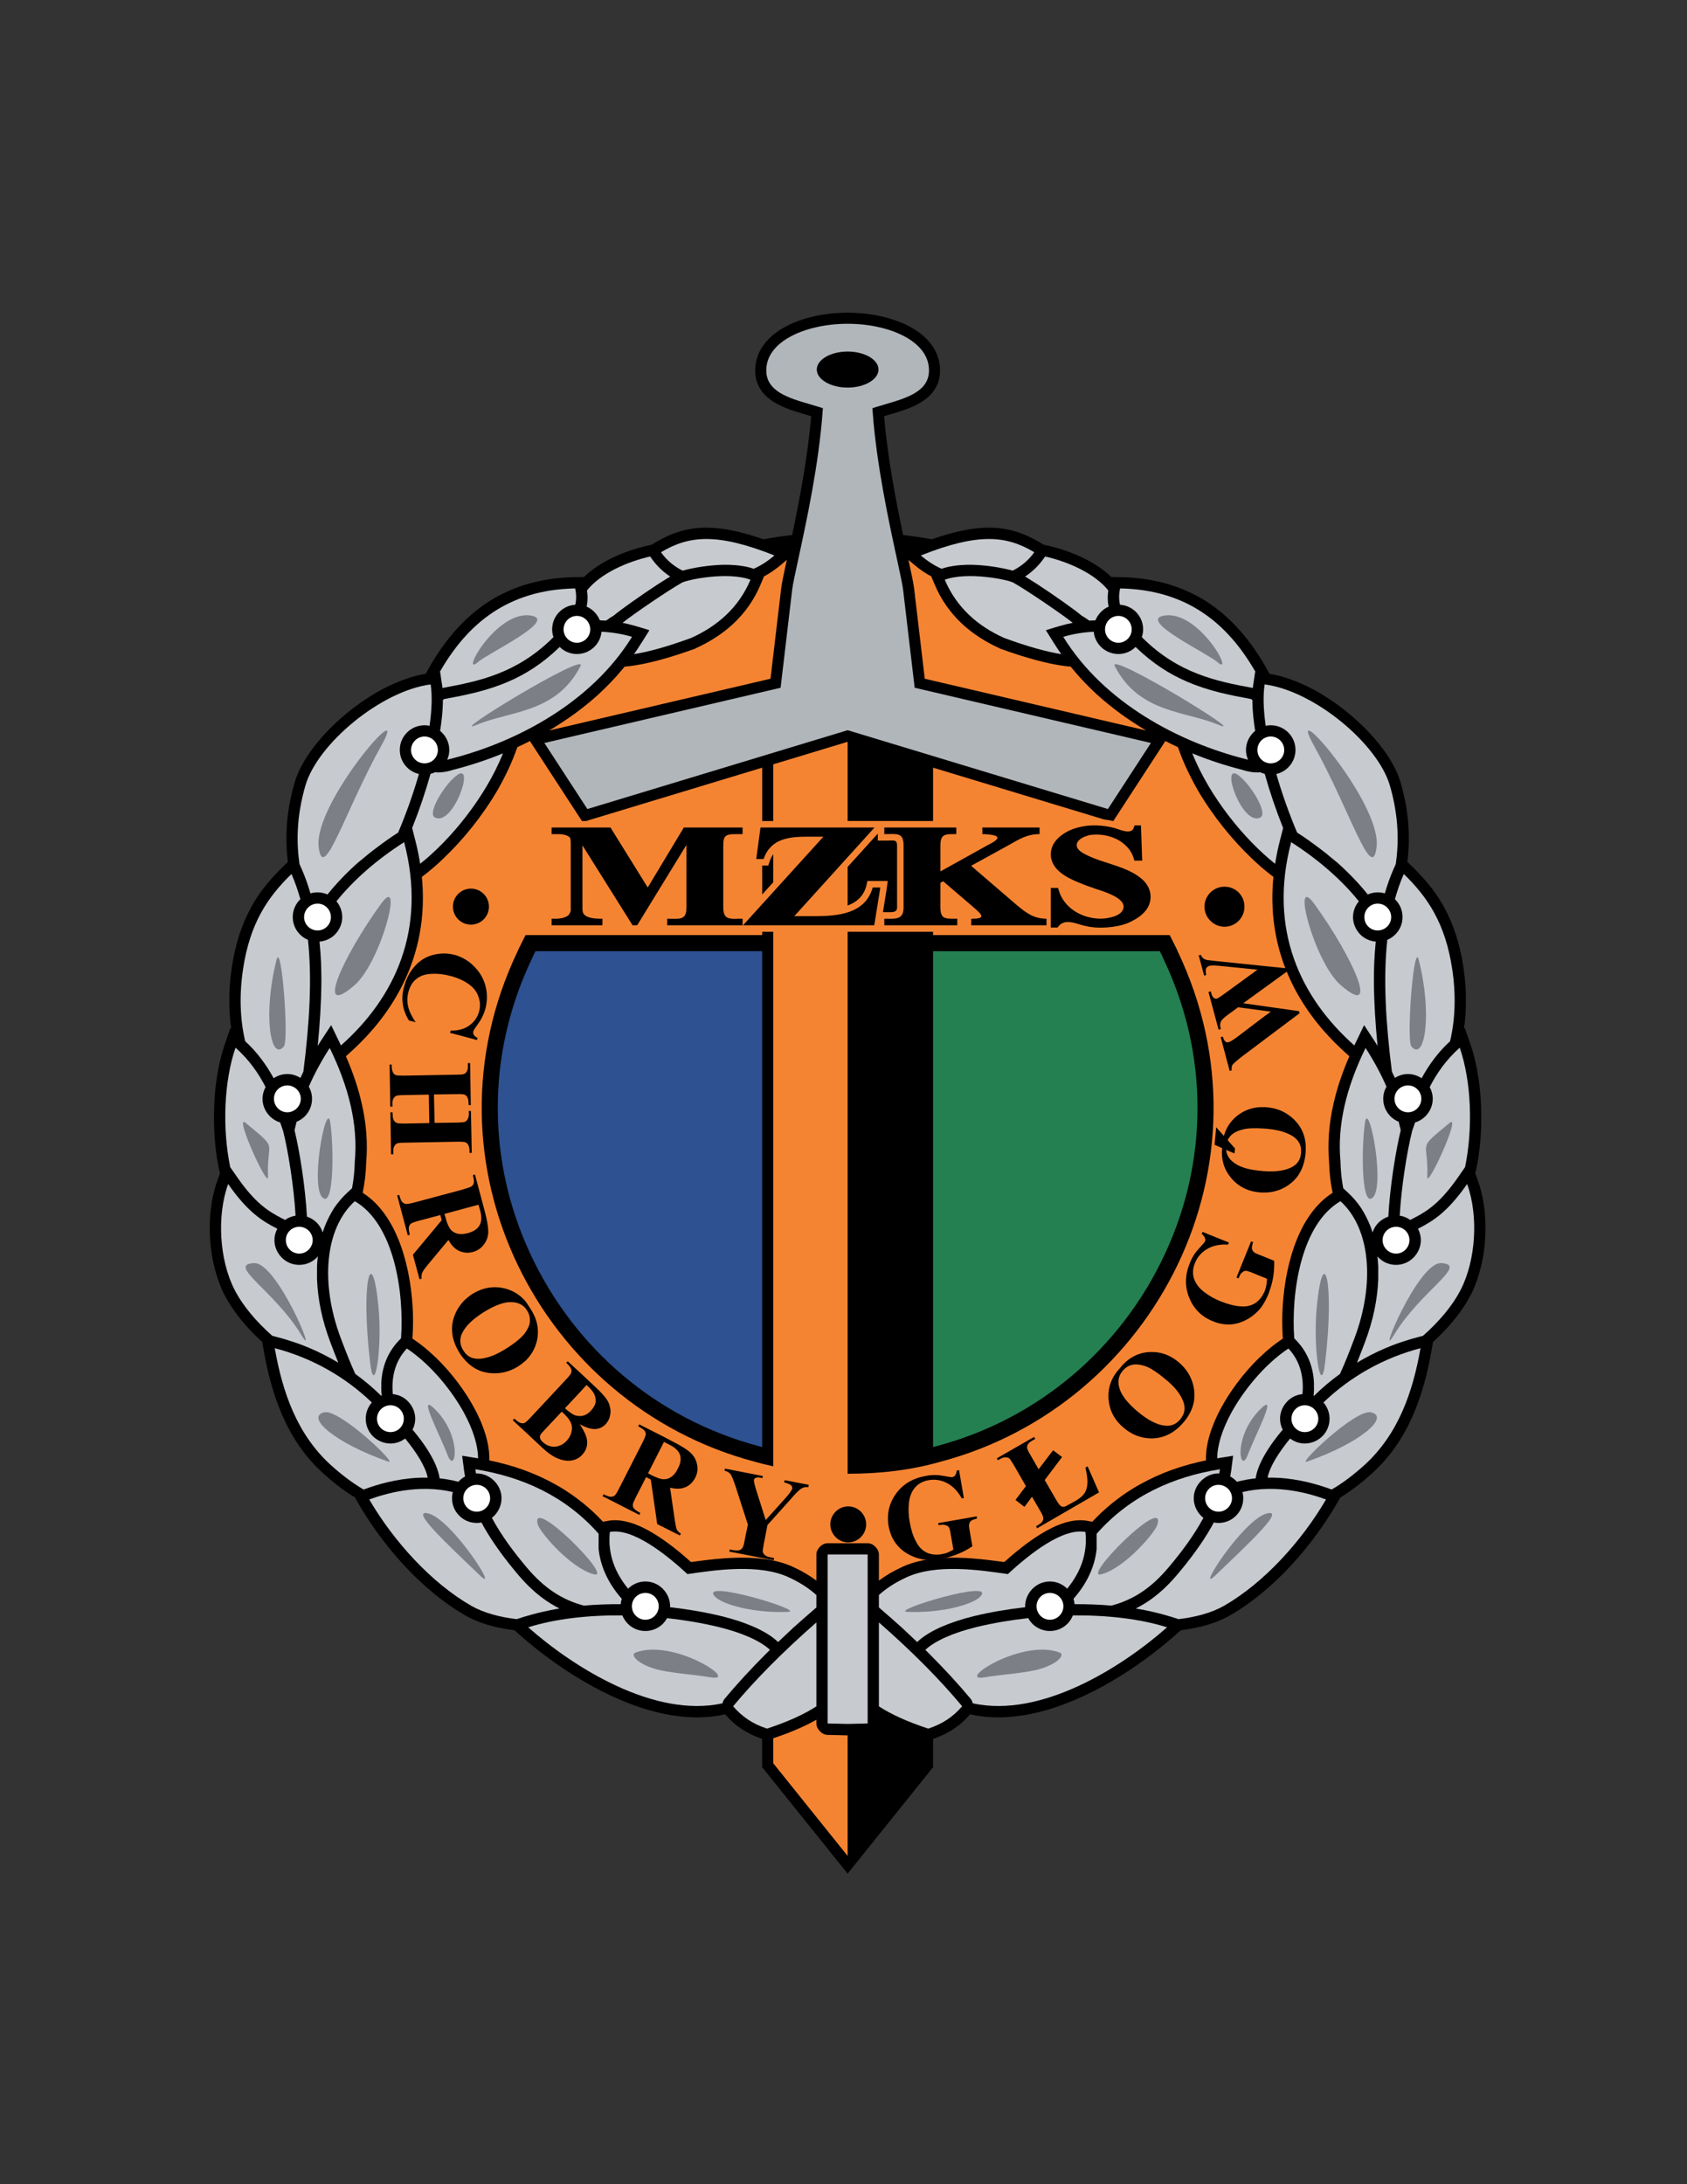 <?xml version="1.0" encoding="iso-8859-1"?>
<!-- Generator: Adobe Illustrator 24.0.1, SVG Export Plug-In . SVG Version: 6.00 Build 0)  -->
<svg version="1.1" id="Layer_1" xmlns="http://www.w3.org/2000/svg" xmlns:xlink="http://www.w3.org/1999/xlink" x="0px" y="0px"
	 viewBox="0 0 612 792" style="enable-background:new 0 0 612 792;" xml:space="preserve">
<rect x="0" y="0" width="612" height="792" fill="#333333" stroke="none"/>
<path d="M536.08,427.924l-0.883-2.46c0.436-1.899,0.824-3.802,1.123-5.7c0.697-4.668,1.049-9.445,1.049-14.286v-0.761
	c0-9.323-1.342-18.593-3.969-26.175l-1.981-5.772l-0.336,0.297c0.377-2.593,0.611-5.241,0.689-7.935
	c0.053-2.392,0.053-4.781-0.119-7.115c-0.121-2.332-0.406-4.78-0.76-7.288c-1.342-8.805-3.73-15.744-6.938-21.63
	c-2.508-4.607-5.482-8.455-8.865-12.013c-0.934-1.048-1.981-2.101-3.031-3.089l-1.498-1.456c0.26-2.112,0.451-4.378,0.51-6.824
	v-3.381c-0.119-5.48-0.936-11.662-2.977-18.657c-2.973-10.146-13.41-21.865-25.422-29.914c-2.041-1.341-4.082-2.623-6.176-3.729
	c-2.859-1.516-5.715-2.797-8.576-3.789c-2.486-0.898-4.932-1.523-7.375-1.91c-4.992-9.303-11.096-17.355-18.975-23.453
	c-3.268-2.567-6.881-4.725-10.789-6.473c-6.992-3.151-14.98-4.956-24.369-5.131l-3.264-0.06v0.003
	c-0.815-0.789-1.695-1.557-2.627-2.277c-4.723-3.675-10.902-6.472-17.025-8.221c-1.648-0.48-3.287-0.882-4.891-1.21l-1.287-0.773
	c-5.602-3.32-11.195-5.362-18.426-5.418c-0.986,0-1.982,0.056-3.027,0.116c-5.028,0.372-10.814,1.656-17.802,4.107
	c-3.479-0.629-6.958-1.145-10.435-1.545c-2.554-12.103-5.672-28.224-6.9-43.102c0.589-0.175,1.224-0.36,1.819-0.535
	c3.818-1.116,8.147-2.38,11.605-4.517c4.664-2.882,6.974-6.847,6.865-11.783c-0.055-5.91-3.537-11.231-9.805-14.956
	c-6.113-3.636-14.758-5.722-23.716-5.722c-8.958,0-17.603,2.086-23.717,5.723c-6.267,3.725-9.749,9.046-9.803,14.983
	c-0.108,4.908,2.201,8.872,6.865,11.755c3.457,2.137,7.786,3.401,11.605,4.518c0.594,0.174,1.228,0.359,1.818,0.534
	c-1.228,14.883-4.347,31.006-6.9,43.103c-3.476,0.4-6.955,0.915-10.434,1.545c-6.987-2.452-12.773-3.736-17.802-4.107
	c-1.046-0.06-2.04-0.116-3.027-0.116c-7.231,0.056-12.825,2.098-18.427,5.418l-1.287,0.773c-1.602,0.328-3.242,0.73-4.891,1.21
	c-6.123,1.749-12.302,4.546-17.024,8.221c-0.932,0.72-1.814,1.488-2.627,2.277l-0.001-0.003l-3.262,0.06
	c-9.389,0.174-17.378,1.98-24.37,5.131c-3.908,1.748-7.521,3.905-10.79,6.473c-7.877,6.098-13.982,14.149-18.974,23.453
	c-2.442,0.387-4.888,1.012-7.375,1.91c-2.86,0.992-5.717,2.273-8.577,3.789c-2.094,1.106-4.135,2.388-6.175,3.729
	c-12.011,8.048-22.449,19.768-25.423,29.914c-2.041,6.995-2.856,13.176-2.975,18.657v3.381c0.058,2.446,0.25,4.711,0.508,6.824
	l-1.497,1.456c-1.051,0.988-2.098,2.041-3.032,3.089c-3.383,3.558-6.356,7.406-8.865,12.013c-3.208,5.886-5.596,12.825-6.937,21.63
	c-0.354,2.508-0.64,4.956-0.76,7.288c-0.172,2.334-0.172,4.723-0.12,7.115c0.077,2.693,0.312,5.341,0.689,7.935l-0.336-0.297
	l-1.981,5.772c-2.626,7.582-3.969,16.853-3.969,26.175v0.761c0,4.841,0.353,9.618,1.049,14.286c0.298,1.899,0.687,3.801,1.122,5.7
	l-0.883,2.46c-1.815,4.955-2.744,10.67-2.8,16.5v1.867c0.057,4.078,0.52,8.166,1.397,12.067c0.466,1.982,0.992,3.91,1.628,5.719
	c0.646,1.916,1.405,3.727,2.22,5.364h0.061c3.098,6.112,7.96,11.941,13.704,17.16l0.52,2.953c1.456,8.279,3.556,16.381,6.879,23.902
	c3.437,7.756,8.101,14.812,14.749,20.816c3.37,3.06,7.308,6.183,11.5,8.731l1.617,2.814c6.709,11.365,15.86,22.679,26.124,31.253
	c1.982,1.687,4.023,3.259,6.124,4.723c1.979,1.46,4.135,2.794,6.355,4.078c1.631,0.936,3.378,1.692,5.247,2.395
	c3.768,1.383,8.012,2.327,12.393,2.872l2.294,2.023c12.248,10.785,31.139,23.497,50.32,27.923c1.753,0.412,3.502,0.761,5.308,0.995
	c4.254,0.645,8.451,0.816,12.532,0.463c2.007-0.169,4-0.477,5.987-0.925c1.756,2.052,3.725,3.845,5.972,5.302
	c2.199,1.487,4.679,2.657,7.452,3.617v10.256L307.5,679.39l30.996-38.597v-10.256c2.773-0.96,5.253-2.13,7.453-3.617
	c2.246-1.457,4.215-3.25,5.971-5.302c1.986,0.448,3.98,0.756,5.988,0.925c4.08,0.354,8.277,0.182,12.531-0.463
	c1.807-0.234,3.555-0.583,5.307-0.995c19.182-4.426,38.072-17.138,50.32-27.923l2.295-2.023c4.381-0.545,8.625-1.489,12.393-2.872
	c1.869-0.702,3.615-1.458,5.246-2.395c2.221-1.284,4.377-2.618,6.355-4.078c2.102-1.464,4.141-3.036,6.123-4.723
	c10.264-8.574,19.416-19.888,26.125-31.253l1.615-2.814c4.193-2.548,8.131-5.671,11.502-8.731
	c6.647-6.005,11.313-13.061,14.748-20.816c3.324-7.521,5.424-15.623,6.881-23.902l0.519-2.953
	c5.744-5.219,10.606-11.048,13.705-17.16h0.061c0.814-1.638,1.574-3.448,2.221-5.364c0.637-1.809,1.162-3.736,1.627-5.719
	c0.879-3.901,1.342-7.989,1.398-12.067v-1.867C538.824,438.594,537.894,432.879,536.08,427.924z"/>
<path style="fill:#F58432;" d="M337.85,209.015l1.162,2.776c2.336,5.653,5.717,10.318,9.738,14.164
	c4.021,3.792,8.691,6.767,13.818,9.096l0.289,0.177c2.451,0.875,4.725,1.632,6.879,2.334c0.355,0.114,0.648,0.174,0.936,0.291
	c7.521,2.343,13.365,3.529,17.744,3.872c0.363,0.44,0.719,0.889,1.09,1.318c2.563,3.09,5.422,6.004,8.451,8.802
	c5.491,4.972,11.529,9.306,17.825,13.029l-80.303-18.76l-3.855-32.648c-0.215-1.892-0.985-5.503-2.057-10.454l1.812,1.549
	C333.637,206.481,335.748,207.897,337.85,209.015z"/>
<path style="fill:#248051;" d="M338.496,344.901h82.248l0.769,1.532l0.34,0.786l0.043,0.099l0.047,0.098
	c8.378,17.527,12.575,36.013,12.477,54.943c-0.095,17.967-4.018,35.464-11.664,52.006c-16.068,34.771-46.317,60.288-82.991,70.01
	l-0.055,0.014l-0.055,0.016c-0.383,0.109-0.773,0.202-1.158,0.307V344.901z"/>
<path style="fill:#F58432;" d="M217.044,251.844c3.028-2.797,5.889-5.712,8.451-8.802c0.371-0.429,0.727-0.877,1.089-1.318
	c4.379-0.342,10.223-1.528,17.744-3.872c0.287-0.117,0.581-0.177,0.936-0.291c2.154-0.701,4.428-1.459,6.878-2.334l0.289-0.177
	c5.127-2.33,9.798-5.304,13.82-9.096c4.021-3.846,7.401-8.511,9.737-14.164l1.162-2.776c2.102-1.118,4.212-2.534,6.472-4.456
	l1.81-1.547c-1.072,4.951-1.842,8.561-2.058,10.46l-3.854,32.641l-80.302,18.76C205.514,261.149,211.553,256.816,217.044,251.844z"
	/>
<path style="fill:#F58432;" d="M307.5,672.973l-26.979-33.594v-9.072c2.62-0.878,5.027-1.763,7.244-2.686
	c3.2-1.31,5.968-2.656,8.395-4.025v1.343c0,1.982,1.986,4.078,3.966,4.139l7.228,0.173h0.147V672.973z"/>
<path style="fill:#F58432;" d="M489.523,382.995c-0.123-0.105-0.25-0.206-0.373-0.312c-1.695-1.519-3.326-3.033-4.902-4.608
	c-1.574-1.575-3.088-3.206-4.547-4.898c-12.504-14.601-19.928-33.063-17.736-55.211l-0.918-0.705
	c-2.275-1.747-4.664-3.788-6.996-6.06c-7.059-6.708-14.113-15.397-19.59-24.781c-1.404-2.449-2.685-4.957-3.906-7.524
	c-1.227-2.621-2.277-5.243-3.148-7.753l-0.059-0.056l-0.064-0.191c-0.857-0.396-1.713-0.794-2.566-1.212
	c-0.652-0.316-1.299-0.654-1.947-0.982l-1.885,2.895l-15.599,23.958l-1.418,2.178c-1.079-0.249-2.18-0.444-3.293-0.579
	l-62.079-18.795v19.342H307.5v-28.727l-26.979,8.168v20.559h-4.018V278.36l-62.259,18.849l-1.629,0.493h-1.504l-1.398-2.146
	l-15.599-23.958l-1.884-2.895c-0.649,0.328-1.296,0.666-1.947,0.982c-0.854,0.417-1.71,0.816-2.567,1.212l-0.063,0.191l-0.06,0.056
	c-0.87,2.51-1.921,5.132-3.147,7.753c-1.222,2.567-2.502,5.075-3.907,7.524c-5.477,9.384-12.531,18.073-19.589,24.781
	c-2.333,2.272-4.722,4.313-6.997,6.06l-0.918,0.705c2.192,22.149-5.233,40.61-17.736,55.211c-1.458,1.692-2.972,3.323-4.547,4.898
	c-1.575,1.575-3.206,3.089-4.901,4.608c-0.123,0.106-0.251,0.206-0.374,0.312c2.521,5.761,4.459,11.44,5.742,17.116
	c1.692,7.29,2.217,14.406,1.627,21.398c-0.099,3.78-0.553,7.5-1.274,11.009c0.275,0.18,0.543,0.358,0.809,0.536
	c12.303,8.454,16.968,27.69,17.436,43.675c0.054,3.104,0,5.995-0.205,8.634l0.323,0.224c1.458,0.988,2.801,1.981,4.02,2.974
	c1.226,0.994,2.449,2.098,3.732,3.325c0.117,0.063,0.177,0.118,0.234,0.18c6.062,5.822,11.019,12.708,14.113,18.478v0.057
	c0.056,0,0.056,0,0.056,0.059c0.871,1.574,1.631,3.208,2.329,4.78c0.703,1.692,1.283,3.326,1.751,4.84
	c0.812,2.745,1.279,5.423,1.338,7.873v1.394c8.43,1.717,16.526,4.528,24.023,8.746c0.934,0.524,1.868,1.054,2.8,1.641
	c5.138,3.202,9.98,7.118,14.418,11.847l1.728-0.307c5.251-0.993,11.199,1.225,16.972,4.781c4.665,2.857,9.325,6.647,13.235,10.147
	c3.498-0.469,7.286-0.991,11.25-1.278c1.869-0.182,3.792-0.234,5.713-0.297c6.998-0.116,14.052,0.584,19.995,3.322
	c3.263,1.48,6.087,3.171,8.516,4.982v-9.468c0-2.041,2.04-4.083,4.082-4.083h14.52c2.035,0,4.078,2.042,4.078,4.083v9.468
	c2.43-1.811,5.254-3.502,8.518-4.982c5.943-2.738,12.996-3.438,19.994-3.322c1.922,0.063,3.844,0.115,5.713,0.297
	c3.965,0.287,7.754,0.81,11.252,1.278c3.908-3.499,8.568-7.289,13.234-10.147c5.773-3.557,11.721-5.774,16.973-4.781l1.727,0.307
	c4.439-4.729,9.281-8.645,14.42-11.847c0.932-0.587,1.865-1.116,2.799-1.641c7.498-4.218,15.594-7.029,24.023-8.746v-1.394
	c0.059-2.45,0.525-5.128,1.338-7.873c0.469-1.514,1.049-3.148,1.752-4.84c0.697-1.572,1.457-3.206,2.328-4.78
	c0-0.059,0-0.059,0.057-0.059v-0.057c3.094-5.77,8.051-12.655,14.113-18.478c0.057-0.061,0.117-0.117,0.234-0.18
	c1.283-1.228,2.506-2.331,3.732-3.325c1.219-0.992,2.563-1.985,4.02-2.974l0.322-0.224c-0.205-2.639-0.258-5.529-0.205-8.634
	c0.469-15.984,5.133-35.221,17.438-43.675c0.266-0.178,0.533-0.356,0.809-0.536c-0.723-3.509-1.176-7.228-1.275-11.009
	c-0.59-6.992-0.065-14.108,1.629-21.398C485.064,394.435,487.004,388.756,489.523,382.995z M317.895,302.877l0.547-0.606v2.545
	h2.363c0.615,0,1.154-0.014,1.658-0.026c0.445-0.009,0.869-0.02,1.209-0.02c1.148,0,1.766,0.202,1.766,1.881v22.33
	c0,1.846-1.453,1.821-3.414,1.791c-0.383-0.005-0.779-0.013-1.219-0.013h-0.5l1.25-7.766l0.008-0.045l0.115-0.814l0.375-2.684
	h-7.387l-0.416,1.855l-0.072,0.328c-1.136,3.583-3.629,5.595-6.678,6.717v-13.996L317.895,302.877z M278.702,313.855l0.547-1.605
	c0.336-0.986,0.771-1.809,1.273-2.516v10.178l-4.018,4.426v-10.483H278.702z M280.521,344.901v183.55v3.238
	c-2.273-0.49-4.535-1.036-6.779-1.678c-77.841-20.633-122.734-108.149-85.946-185.111l0.405-0.935l2.454-4.896h85.849v-1.194h4.018
	v1.194V344.901z M341.258,530.012c-10.842,3.1-21.98,4.379-33.758,4.379v-5.832V344.901v-5.832v-1.194h30.996v1.194h85.849
	l2.454,4.896l0.405,0.935C463.992,421.862,419.099,509.379,341.258,530.012z"/>
<path style="fill:#2D5191;" d="M276.504,344.901v179.813c-0.386-0.104-0.776-0.201-1.159-0.311l-0.054-0.016l-0.055-0.014
	c-36.674-9.722-66.923-35.239-82.992-70.01c-7.645-16.542-11.569-34.039-11.663-52.006c-0.1-18.931,4.098-37.416,12.476-54.943
	l0.047-0.098l0.043-0.1l0.34-0.786l0.768-1.531H276.504z"/>
<path style="fill:#B1B6BB;" d="M331.819,249.384l-0.164-1.397l-4.022-34.051v-0.009c-0.211-1.854-1.089-5.89-2.26-11.298
	c-2.831-13.048-7.373-33.978-8.775-53.041l-0.117-1.572l1.522-0.485c0.852-0.269,2.126-0.642,3.42-1.021
	c7.376-2.155,15.751-4.603,15.58-12.355v-0.023c-0.045-4.868-3.137-8.772-7.84-11.567c-5.684-3.381-13.672-5.158-21.663-5.158
	c-7.991,0-15.979,1.777-21.663,5.158c-4.703,2.795-7.795,6.699-7.84,11.567v0.023c-0.171,7.752,8.204,10.2,15.58,12.355
	c1.294,0.378,2.568,0.751,3.42,1.021l1.521,0.485l-0.117,1.572c-1.402,19.063-5.944,39.993-8.775,53.041
	c-1.171,5.408-2.049,9.444-2.26,11.298v0.009l-4.021,34.051l-0.164,1.397l-85.698,20.02l15.599,23.958l94.419-28.586l94.419,28.586
	l15.599-23.958L331.819,249.384z"/>
<path d="M307.501,140.541c-6.182,0-11.195-2.973-11.195-6.53c0-3.615,5.014-6.531,11.195-6.531c6.184,0,11.193,2.916,11.193,6.531
	C318.694,137.567,313.685,140.541,307.501,140.541"/>
<path style="fill:#FFFFFF;" d="M209.29,223.332c-2.684,0-4.842,2.218-4.842,4.898c0,2.623,2.158,4.841,4.842,4.841
	c2.68,0,4.833-2.218,4.833-4.841C214.123,225.55,211.969,223.332,209.29,223.332"/>
<path style="fill:#FFFFFF;" d="M154.015,267.061c-2.684,0-4.897,2.218-4.897,4.902c0,2.678,2.214,4.835,4.897,4.835
	c2.679,0,4.833-2.158,4.833-4.835C158.848,269.279,156.694,267.061,154.015,267.061"/>
<path style="fill:#FFFFFF;" d="M104.22,393.584c-2.681,0-4.838,2.155-4.838,4.835c0,2.685,2.158,4.904,4.838,4.904
	c2.684,0,4.901-2.22,4.901-4.904C109.122,395.74,106.904,393.584,104.22,393.584"/>
<path style="fill:#FFFFFF;" d="M108.536,444.836c-2.681,0-4.842,2.153-4.842,4.835c0,2.679,2.161,4.895,4.842,4.895
	c2.682,0,4.897-2.216,4.897-4.895C113.433,446.989,111.218,444.836,108.536,444.836"/>
<path style="fill:#FFFFFF;" d="M141.654,509.548c-2.686,0-4.9,2.218-4.9,4.899c0,2.684,2.214,4.842,4.9,4.842
	c2.685,0,4.839-2.158,4.839-4.842C146.493,511.766,144.339,509.548,141.654,509.548"/>
<path style="fill:#FFFFFF;" d="M234.123,577.596c-2.682,0-4.896,2.155-4.896,4.84c0,2.682,2.214,4.896,4.896,4.896
	c2.681,0,4.84-2.214,4.84-4.896C238.963,579.751,236.804,577.596,234.123,577.596"/>
<path style="fill:#FFFFFF;" d="M172.961,538.408c-2.68,0-4.897,2.162-4.897,4.845c0,2.681,2.218,4.896,4.897,4.896
	c2.681,0,4.842-2.215,4.842-4.896C177.803,540.57,175.642,538.408,172.961,538.408"/>
<path style="fill:#FFFFFF;" d="M115.213,327.652c-2.684,0-4.899,2.216-4.899,4.9c0,2.68,2.215,4.838,4.899,4.838
	c2.679,0,4.837-2.158,4.837-4.838C120.05,329.868,117.893,327.652,115.213,327.652"/>
<path style="fill:#FFFFFF;" d="M405.711,223.332c2.684,0,4.842,2.218,4.842,4.898c0,2.623-2.158,4.841-4.842,4.841
	c-2.68,0-4.834-2.218-4.834-4.841C400.877,225.55,403.031,223.332,405.711,223.332"/>
<path style="fill:#FFFFFF;" d="M460.986,267.061c2.684,0,4.896,2.218,4.896,4.902c0,2.678-2.213,4.835-4.896,4.835
	c-2.68,0-4.834-2.158-4.834-4.835C456.152,269.279,458.307,267.061,460.986,267.061"/>
<path style="fill:#FFFFFF;" d="M510.779,393.584c2.682,0,4.84,2.155,4.84,4.835c0,2.685-2.158,4.904-4.84,4.904
	c-2.684,0-4.9-2.22-4.9-4.904C505.879,395.74,508.096,393.584,510.779,393.584"/>
<path style="fill:#FFFFFF;" d="M506.465,444.836c2.68,0,4.842,2.153,4.842,4.835c0,2.679-2.162,4.895-4.842,4.895
	c-2.684,0-4.898-2.216-4.898-4.895C501.566,446.989,503.781,444.836,506.465,444.836"/>
<path style="fill:#FFFFFF;" d="M473.346,509.548c2.688,0,4.9,2.218,4.9,4.899c0,2.684-2.213,4.842-4.9,4.842
	c-2.684,0-4.838-2.158-4.838-4.842C468.508,511.766,470.662,509.548,473.346,509.548"/>
<path style="fill:#FFFFFF;" d="M380.877,577.596c2.682,0,4.896,2.155,4.896,4.84c0,2.682-2.215,4.896-4.896,4.896
	c-2.682,0-4.84-2.214-4.84-4.896C376.037,579.751,378.195,577.596,380.877,577.596"/>
<path style="fill:#FFFFFF;" d="M442.039,538.408c2.68,0,4.898,2.162,4.898,4.845c0,2.681-2.219,4.896-4.898,4.896
	c-2.682,0-4.842-2.215-4.842-4.896C437.197,540.57,439.357,538.408,442.039,538.408"/>
<path style="fill:#FFFFFF;" d="M499.787,327.652c2.684,0,4.898,2.216,4.898,4.9c0,2.68-2.215,4.838-4.898,4.838
	c-2.68,0-4.838-2.158-4.838-4.838C494.949,329.868,497.107,327.652,499.787,327.652"/>
<path style="fill:#C7CACF;" d="M286.016,571.878c-10.671-4.842-25.831-2.681-36.622-1.104c-8.156-7.524-19.995-16.793-28.154-15.284
	c-0.852,7.888,1.812,14.729,6.612,20.567c1.624-1.586,3.806-2.605,6.27-2.605c2.449,0,4.663,0.993,6.296,2.621
	c1.635,1.641,2.68,3.915,2.68,6.363c0,0.117-0.014,0.232-0.018,0.349c6.413,0.729,12.666,1.795,18.506,3.205
	c8.805,2.156,15.86,5.19,19.942,8.749c0.261,0.219,0.504,0.444,0.745,0.671c1.783-1.699,3.607-3.413,5.492-5.164
	c2.701-2.423,5.485-4.883,8.395-7.38v-4.496C293.555,575.999,290.176,573.771,286.016,571.878z"/>
<path style="fill:#C7CACF;" d="M393.76,555.489c-8.158-1.509-19.998,7.76-28.154,15.284c-10.789-1.576-25.951-3.737-36.621,1.104
	c-4.16,1.893-7.539,4.121-10.145,6.491v4.496c2.91,2.497,5.693,4.957,8.395,7.38c1.885,1.751,3.709,3.465,5.492,5.164
	c0.24-0.227,0.484-0.452,0.744-0.671c4.082-3.559,11.137-6.593,19.943-8.749c5.838-1.41,12.092-2.476,18.506-3.205
	c-0.006-0.116-0.02-0.231-0.02-0.349c0-2.448,1.045-4.723,2.68-6.363c1.635-1.628,3.848-2.621,6.297-2.621
	c2.465,0,4.646,1.02,6.269,2.605C391.947,570.218,394.611,563.377,393.76,555.489z"/>
<path style="fill:#C7CACF;" d="M166.606,549.606c-1.635-1.628-2.624-3.852-2.624-6.354c0-0.769,0.108-1.511,0.292-2.222
	c-12.581-3.014-24.601,0.604-30.322,2.689c8.983,15.335,22.622,30.32,37.089,38.599c4.419,2.504,10.249,4.063,16.404,4.797
	l2.951-0.953h0.06c2.853-0.873,5.885-1.629,9.035-2.27c1.129-0.233,2.29-0.438,3.464-0.629c-0.49-0.243-0.965-0.5-1.424-0.773
	c-4.896-2.68-9.271-6.418-13.526-11.429c-4.434-5.246-8.808-11.017-12.363-17.198c-0.334-0.594-0.648-1.196-0.966-1.798
	c-0.558,0.108-1.131,0.168-1.715,0.168C170.458,552.233,168.241,551.244,166.606,549.606z"/>
<path style="fill:#C7CACF;" d="M217.161,561.676v-5.533c-12.192-13.805-27.861-20.68-44.726-23.383
	c0.069,0.513,0.164,1.019,0.251,1.528c0.092-0.003,0.182-0.015,0.274-0.015c2.447,0,4.667,1.053,6.295,2.681
	c1.636,1.636,2.688,3.85,2.688,6.299c0,2.501-1.052,4.726-2.626,6.354c-0.275,0.275-0.573,0.524-0.882,0.761
	c3.495,6.517,8.05,12.554,12.718,18.075c6.202,7.331,12.593,11.623,20.66,13.758c4.363-0.383,8.845-0.546,13.369-0.517
	c0.056-0.673,0.183-1.327,0.38-1.953C220.982,574.531,217.902,568.527,217.161,561.676z"/>
<path style="fill:#C7CACF;" d="M279.323,598.252c-3.558-3.321-10.166-6.221-18.668-8.302c-5.873-1.417-12.197-2.493-18.675-3.208
	c-0.411,0.754-0.918,1.445-1.499,2.047c-1.635,1.629-3.908,2.621-6.357,2.621c-2.506,0-4.724-0.992-6.356-2.621
	c-0.856-0.856-1.53-1.891-1.982-3.033c-12.295-0.122-24.317,1.207-34.164,4.313c16.635,14.7,45.837,32.98,70.493,27.563
	c0.128-0.592,0.352-1.143,0.694-1.558c4.375-5.245,9.505-10.843,15.453-16.79C278.612,598.94,278.97,598.596,279.323,598.252z"/>
<path style="fill:#C7CACF;" d="M135.299,520.807c-1.635-1.635-2.628-3.914-2.628-6.359c0-2.236,0.835-4.314,2.223-5.905
	c-9.72-9.34-21.774-16.169-35.221-19.686c2.801,15.918,8.044,31.186,20.348,42.385c3.482,3.143,7.587,6.38,11.886,8.866l0.65-0.239
	c4.023-1.459,10.961-3.614,19.068-4.021c1.151-0.058,2.333-0.069,3.53-0.05c-0.806-4.119-4.139-9.217-8.166-14.18
	c-1.503,1.123-3.362,1.811-5.335,1.811C139.205,523.428,136.927,522.383,135.299,520.807z"/>
<path style="fill:#C7CACF;" d="M168.7,535.379c-0.129-0.694-0.248-1.392-0.343-2.097l-0.699-5.419l5.423,0.873
	c0.116,0.019,0.23,0.043,0.347,0.062c-0.017-4.675-1.814-10.405-5.011-16.331c-4.144-7.642-11.662-17.377-20.818-23.497
	c-4.468,4.746-5.638,10.742-5.093,16.543c2.117,0.201,4.056,1.142,5.443,2.582c1.635,1.636,2.685,3.903,2.685,6.353
	c0,1.424-0.364,2.767-0.972,3.967c0.127,0.155,0.26,0.309,0.385,0.465c0.061,0.059,0.12,0.059,0.12,0.117
	c1.808,2.217,3.499,4.432,4.893,6.647c2.333,3.662,3.957,7.213,4.429,10.417c2.231,0.235,4.506,0.642,6.797,1.247
	c0.106-0.118,0.208-0.24,0.32-0.352C167.226,536.337,167.929,535.804,168.7,535.379z"/>
<path style="fill:#C7CACF;" d="M138.327,504.302v-2.852c0.234-5.37,2.042-10.792,6.296-15.279l0.86-0.899
	c1.19-16.505-2.443-41.423-16.773-49.712c-11.023,10.034-12.425,29.975-5.191,49.387c1.914,5.131,3.695,9.594,5.369,13.237
	c3.329,2.411,6.475,5.058,9.392,7.946c0.061-0.024,0.124-0.044,0.185-0.067C138.407,505.478,138.354,504.892,138.327,504.302z"/>
<path style="fill:#C7CACF;" d="M106.729,486.695c1.983,0.644,3.904,1.401,5.83,2.219c3.515,1.515,6.912,3.257,10.171,5.204
	c-0.976-2.386-1.973-4.957-3-7.712c-2.859-7.58-4.43-15.219-4.724-22.446v-4.788c0.055-1.225,0.165-2.421,0.298-3.605
	c-0.135,0.155-0.269,0.311-0.414,0.456c-1.632,1.638-3.85,2.626-6.354,2.626c-2.447,0-4.668-0.988-6.303-2.626
	c-1.628-1.629-2.68-3.903-2.68-6.352c0-1.49,0.393-2.89,1.051-4.126c-5.621-2.822-10.843-6.183-17.843-16.223
	c-4.135,11.492-3.203,27.463,2.28,38.245c3.061,5.979,7.965,11.719,13.748,16.811l1.933,0.512
	C102.823,485.413,104.803,486.052,106.729,486.695z"/>
<path style="fill:#C7CACF;" d="M102.706,410.079c-0.353-1.025-0.706-2.045-1.063-3.063c-1.415-0.43-2.686-1.204-3.718-2.235
	c-1.635-1.64-2.688-3.853-2.688-6.362c0-1.534,0.415-2.977,1.113-4.243c-2.614-5.079-5.99-9.903-10.903-14.293
	c-4.212,12.222-4.846,29.245-1.929,43.331l2.629,3.778c6.179,8.862,10.846,12.068,15.741,14.575c0.492,0.275,1,0.535,1.515,0.788
	c1.12-0.789,2.423-1.33,3.815-1.546C106.616,430.162,104.532,417.345,102.706,410.079z"/>
<path style="fill:#C7CACF;" d="M110.575,404.781c-0.847,0.846-1.855,1.515-2.979,1.968c-0.269,1.028-0.52,2.054-0.747,3.076
	c1.868,7.67,3.93,20.604,4.501,31.335c1.349,0.451,2.553,1.204,3.539,2.158c0.993,0.989,1.743,2.218,2.182,3.577
	c0.242-0.777,0.501-1.545,0.788-2.296c0.94-2.328,2.041-4.487,3.328-6.529c1.399-2.042,2.974-3.905,4.723-5.539l1.8-1.658
	c0.58-3.097,0.932-6.375,1-9.713c1.221-13.229-2.1-26.818-9.096-41.16c-3.092,4.777-5.586,9.444-7.592,14.029
	c0.747,1.301,1.176,2.794,1.176,4.39C113.199,400.928,112.205,403.142,110.575,404.781z"/>
<path style="fill:#C7CACF;" d="M108.978,390.857c0.348-0.756,0.701-1.513,1.074-2.273c2.231-17.536,3.192-33.657,1.671-47.795
	c-1.091-0.452-2.069-1.113-2.895-1.942c-1.634-1.634-2.626-3.849-2.626-6.295v-0.06c0-2.449,0.992-4.663,2.626-6.298
	c0.044-0.044,0.094-0.083,0.139-0.126c-0.89-3.19-1.945-6.256-3.232-9.154c-8.628,8.395-15.041,17.84-17.547,34.4
	c-1.386,9.124-1.176,18.102,0.768,26.25c2.115,1.946,3.974,3.979,5.586,6.109c1.821,2.362,3.379,4.81,4.733,7.302
	c1.43-0.956,3.139-1.53,4.945-1.53C105.952,389.444,107.588,389.975,108.978,390.857z"/>
<path style="fill:#C7CACF;" d="M121.536,338.847c-1.472,1.47-3.461,2.412-5.628,2.587c0.256,2.502,0.449,5.05,0.558,7.663
	c0.06,1.867,0.116,3.79,0.116,5.77v1.226c-0.039,7.314-0.521,15.069-1.33,23.168c0.308-0.493,0.601-0.984,0.921-1.479l0.642-0.989
	l3.327-5.074l3.147,6.534c0.137,0.28,0.263,0.558,0.397,0.837c19.549-17.328,31.267-42.03,22.92-73.722
	c-10.169,6.501-18.516,13.927-24.557,21.453c1.301,1.555,2.111,3.529,2.111,5.73C124.158,334.998,123.106,337.213,121.536,338.847z"
	/>
<path style="fill:#C7CACF;" d="M118.797,324.349c3.157-3.934,6.864-7.813,11.077-11.573c0.292-0.234,0.583-0.468,0.878-0.699
	c1.86-1.576,3.847-3.21,6.061-4.843c2.566-1.922,5.074-3.73,7.58-5.302l0.046-0.03c2.907-6.86,5.5-14.147,7.542-21.255
	c-1.67-0.381-3.148-1.216-4.322-2.389c-1.635-1.634-2.623-3.848-2.623-6.294v-0.061c0-2.452,0.988-4.663,2.623-6.297
	c1.631-1.632,3.906-2.624,6.356-2.624c0.625,0,1.235,0.066,1.824,0.19c0.811-5.71,1.01-10.864,0.39-14.998
	c-18.02,2.335-40.987,21.512-45.419,36.614c-3.42,11.747-3.206,21.229-2.163,28.522l0.877,1.972
	c1.211,2.764,2.225,5.664,3.098,8.663c0.816-0.241,1.677-0.374,2.563-0.374C116.47,323.57,117.689,323.851,118.797,324.349z"/>
<path style="fill:#C7CACF;" d="M200.31,228.173c0-2.449,0.989-4.663,2.624-6.299c1.498-1.496,3.538-2.442,5.757-2.589
	c0.407-1.812,0.45-3.765-0.045-5.92c-24.33,0.467-39.013,12.713-49.104,30.279l0.129-0.017l0.581,3.963
	c0.107,0.59,0.188,1.22,0.251,1.872c13.458-2.454,26.93-5.354,39.747-17.906c0.178-0.18,0.355-0.36,0.533-0.541
	c-0.302-0.877-0.473-1.81-0.473-2.783V228.173z"/>
<path style="fill:#C7CACF;" d="M162.99,271.963c0,1.248-0.276,2.435-0.752,3.516c0.326-0.083,0.637-0.15,0.985-0.255
	c24.143-6.122,51.253-20.347,66.06-44.311c-3.615-1.067-7.324-1.651-11.061-1.846c-0.198,2.114-1.136,4.016-2.585,5.462
	c-1.628,1.63-3.903,2.624-6.348,2.624c-2.422,0-4.669-0.973-6.242-2.57c-6.219,6.034-12.497,9.981-18.831,12.658
	c-7.692,3.301-15.433,4.84-23.177,6.26c-0.126,0.144-0.261,0.288-0.384,0.431v1.122c-0.09,3.078-0.435,6.431-0.993,9.964
	c0.224,0.185,0.44,0.381,0.647,0.587C161.942,267.239,162.99,269.45,162.99,271.963z"/>
<path style="fill:#C7CACF;" d="M149.516,300.246l1.058,4.133c0.788,3.007,1.395,5.952,1.85,8.84
	c11.168-8.865,23.649-24.144,30.057-40.048c-6.056,2.479-12.144,4.455-18.09,5.962c-2.542,0.827-4.771,1.074-6.584,0.899
	c-0.518,0.241-1.061,0.432-1.623,0.572C154.357,287.143,152.083,293.834,149.516,300.246z"/>
<path style="fill:#C7CACF;" d="M232.723,233.071c-0.874,1.427-1.785,2.795-2.717,4.13c5.105-0.823,11.92-2.65,20.732-5.879
	c9.447-4.259,17.205-10.907,21.518-21.107c-8.221-3.031-22.914-0.059-24.955,1.109c-4.954,2.794-17.73,11.496-21.463,14.518
	c1.528,0.298,3.048,0.662,4.552,1.108l2.394,0.698l2.799,0.876l-2.766,4.434c0.009-0.001,0.011-0.003,0.026-0.003l-0.06,0.057
	L232.723,233.071z"/>
<path style="fill:#C7CACF;" d="M247.632,206.924c3.662-1.031,10.478-2.267,16.695-2.132c1.629,0.059,3.201,0.177,4.724,0.408
	c1.503,0.223,3.011,0.556,4.364,1.046c2.49-1.115,4.909-2.595,7.527-4.835c-21.281-8.454-31.252-7.055-41.164-1.167
	C241.875,203.179,244.519,205.367,247.632,206.924z"/>
<path style="fill:#C7CACF;" d="M217.622,224.941c0.745,0.028,1.49,0.045,2.233,0.102c0.853-0.629,1.775-1.242,2.784-1.826
	c2.452-2.101,9.972-7.405,16.034-11.37c1.458-0.932,2.682-1.691,3.617-2.273c0.293-0.181,0.569-0.348,0.842-0.514
	c-2.554-1.678-4.791-3.794-6.672-6.424l-0.6-0.846c-8.608,1.954-18.076,6.235-22.92,12.315c0.104,0.735,0.164,1.446,0.196,2.117
	v1.166c-0.029,0.901-0.154,1.755-0.321,2.587c1.051,0.45,1.997,1.095,2.771,1.898C216.456,222.747,217.154,223.79,217.622,224.941z"
	/>
<path style="fill:#C7CACF;" d="M448.395,549.606c1.635-1.628,2.623-3.852,2.623-6.354c0-0.769-0.107-1.511-0.291-2.222
	c12.58-3.014,24.6,0.604,30.32,2.689c-8.982,15.335-22.621,30.32-37.088,38.599c-4.418,2.504-10.25,4.063-16.404,4.797l-2.951-0.953
	h-0.06c-2.852-0.873-5.885-1.629-9.033-2.27c-1.131-0.233-2.291-0.438-3.465-0.629c0.49-0.243,0.965-0.5,1.424-0.773
	c4.896-2.68,9.271-6.418,13.525-11.429c4.434-5.246,8.809-11.017,12.363-17.198c0.334-0.594,0.648-1.196,0.967-1.798
	c0.559,0.108,1.131,0.168,1.715,0.168C444.541,552.233,446.76,551.244,448.395,549.606z"/>
<path style="fill:#C7CACF;" d="M397.84,561.676v-5.533c12.191-13.805,27.861-20.68,44.725-23.383
	c-0.068,0.513-0.164,1.019-0.25,1.528c-0.092-0.003-0.182-0.015-0.275-0.015c-2.447,0-4.666,1.053-6.295,2.681
	c-1.637,1.636-2.688,3.85-2.688,6.299c0,2.501,1.051,4.726,2.627,6.354c0.273,0.275,0.572,0.524,0.881,0.761
	c-3.494,6.517-8.051,12.554-12.719,18.075c-6.201,7.331-12.592,11.623-20.658,13.758c-4.363-0.383-8.846-0.546-13.369-0.517
	c-0.057-0.673-0.184-1.327-0.381-1.953C394.018,574.531,397.098,568.527,397.84,561.676z"/>
<path style="fill:#C7CACF;" d="M335.678,598.252c3.557-3.321,10.166-6.221,18.668-8.302c5.873-1.417,12.197-2.493,18.676-3.208
	c0.41,0.754,0.918,1.445,1.498,2.047c1.635,1.629,3.908,2.621,6.358,2.621c2.506,0,4.725-0.992,6.355-2.621
	c0.857-0.856,1.531-1.891,1.982-3.033c12.295-0.122,24.318,1.207,34.164,4.313c-16.635,14.7-45.836,32.98-70.492,27.563
	c-0.129-0.592-0.352-1.143-0.695-1.558c-4.375-5.245-9.504-10.843-15.453-16.79C336.389,598.94,336.031,598.596,335.678,598.252z"/>
<path style="fill:#C7CACF;" d="M479.701,520.807c1.635-1.635,2.629-3.914,2.629-6.359c0-2.236-0.836-4.314-2.223-5.905
	c9.719-9.34,21.773-16.169,35.221-19.686c-2.801,15.918-8.045,31.186-20.35,42.385c-3.48,3.143-7.586,6.38-11.885,8.866l-0.65-0.239
	c-4.023-1.459-10.961-3.614-19.068-4.021c-1.152-0.058-2.334-0.069-3.529-0.05c0.805-4.119,4.139-9.217,8.166-14.18
	c1.502,1.123,3.361,1.811,5.334,1.811C475.795,523.428,478.074,522.383,479.701,520.807z"/>
<path style="fill:#C7CACF;" d="M446.301,535.379c0.129-0.694,0.248-1.392,0.344-2.097l0.697-5.419l-5.422,0.873
	c-0.117,0.019-0.23,0.043-0.348,0.062c0.017-4.675,1.814-10.405,5.012-16.331c4.143-7.642,11.662-17.377,20.818-23.497
	c4.469,4.746,5.639,10.742,5.092,16.543c-2.115,0.201-4.055,1.142-5.443,2.582c-1.635,1.636-2.684,3.903-2.684,6.353
	c0,1.424,0.363,2.767,0.971,3.967c-0.127,0.155-0.26,0.309-0.385,0.465c-0.061,0.059-0.119,0.059-0.119,0.117
	c-1.809,2.217-3.5,4.432-4.893,6.647c-2.334,3.662-3.959,7.213-4.43,10.417c-2.23,0.235-4.506,0.642-6.797,1.247
	c-0.107-0.118-0.209-0.24-0.32-0.352C447.775,536.337,447.07,535.804,446.301,535.379z"/>
<path style="fill:#C7CACF;" d="M476.674,504.302v-2.852c-0.234-5.37-2.043-10.792-6.297-15.279l-0.861-0.899
	c-1.189-16.505,2.443-41.423,16.773-49.712c11.023,10.034,12.426,29.975,5.191,49.387c-1.912,5.131-3.695,9.594-5.369,13.237
	c-3.328,2.411-6.475,5.058-9.391,7.946c-0.063-0.024-0.125-0.044-0.186-0.067C476.594,505.478,476.646,504.892,476.674,504.302z"/>
<path style="fill:#C7CACF;" d="M508.271,486.695c-1.982,0.644-3.904,1.401-5.83,2.219c-3.516,1.515-6.912,3.257-10.172,5.204
	c0.977-2.386,1.973-4.957,3-7.712c2.859-7.58,4.432-15.219,4.725-22.446v-4.788c-0.055-1.225-0.164-2.421-0.299-3.605
	c0.135,0.155,0.27,0.311,0.414,0.456c1.633,1.638,3.85,2.626,6.355,2.626c2.445,0,4.668-0.988,6.303-2.626
	c1.627-1.629,2.68-3.903,2.68-6.352c0-1.49-0.393-2.89-1.051-4.126c5.621-2.822,10.842-6.183,17.842-16.223
	c4.137,11.492,3.203,27.463-2.279,38.245c-3.061,5.979-7.965,11.719-13.748,16.811l-1.934,0.512
	C512.178,485.413,510.197,486.052,508.271,486.695z"/>
<path style="fill:#C7CACF;" d="M512.295,410.079c0.352-1.025,0.705-2.045,1.063-3.063c1.414-0.43,2.686-1.204,3.717-2.235
	c1.635-1.64,2.69-3.853,2.69-6.362c0-1.534-0.416-2.977-1.113-4.243c2.613-5.079,5.99-9.903,10.902-14.293
	c4.213,12.222,4.846,29.245,1.93,43.331l-2.629,3.778c-6.18,8.862-10.848,12.068-15.742,14.575c-0.49,0.275-1,0.535-1.514,0.788
	c-1.119-0.789-2.424-1.33-3.816-1.546C508.385,430.162,510.469,417.345,512.295,410.079z"/>
<path style="fill:#C7CACF;" d="M504.426,404.781c0.846,0.846,1.855,1.515,2.979,1.968c0.268,1.028,0.52,2.054,0.746,3.076
	c-1.867,7.67-3.93,20.604-4.502,31.335c-1.348,0.451-2.553,1.204-3.539,2.158c-0.992,0.989-1.742,2.218-2.182,3.577
	c-0.242-0.777-0.502-1.545-0.787-2.296c-0.941-2.328-2.041-4.487-3.328-6.529c-1.4-2.042-2.975-3.905-4.723-5.539l-1.801-1.658
	c-0.58-3.097-0.932-6.375-1-9.713c-1.221-13.229,2.102-26.818,9.096-41.16c3.092,4.777,5.586,9.444,7.592,14.029
	c-0.746,1.301-1.176,2.794-1.176,4.39C501.801,400.928,502.795,403.142,504.426,404.781z"/>
<path style="fill:#C7CACF;" d="M506.023,390.857c-0.348-0.756-0.701-1.513-1.074-2.273c-2.232-17.536-3.193-33.657-1.672-47.795
	c1.09-0.452,2.068-1.113,2.895-1.942c1.635-1.634,2.625-3.849,2.625-6.295v-0.06c0-2.449-0.99-4.663-2.625-6.298
	c-0.045-0.044-0.094-0.083-0.139-0.126c0.889-3.19,1.945-6.256,3.232-9.154c8.627,8.395,15.039,17.84,17.547,34.4
	c1.385,9.124,1.176,18.102-0.768,26.25c-2.115,1.946-3.975,3.979-5.588,6.109c-1.82,2.362-3.379,4.81-4.732,7.302
	c-1.43-0.956-3.139-1.53-4.945-1.53C509.049,389.444,507.412,389.975,506.023,390.857z"/>
<path style="fill:#C7CACF;" d="M493.465,338.847c1.471,1.47,3.461,2.412,5.627,2.587c-0.256,2.502-0.449,5.05-0.557,7.663
	c-0.061,1.867-0.117,3.79-0.117,5.77v1.226c0.041,7.314,0.521,15.069,1.33,23.168c-0.307-0.493-0.6-0.984-0.92-1.479l-0.643-0.989
	l-3.326-5.074l-3.146,6.534c-0.137,0.28-0.264,0.558-0.397,0.837c-19.549-17.328-31.268-42.03-22.92-73.722
	c10.168,6.501,18.516,13.927,24.557,21.453c-1.301,1.555-2.111,3.529-2.111,5.73C490.842,334.998,491.895,337.213,493.465,338.847z"
	/>
<path style="fill:#C7CACF;" d="M496.203,324.349c-3.156-3.934-6.863-7.813-11.076-11.573c-0.293-0.234-0.584-0.468-0.879-0.699
	c-1.859-1.576-3.846-3.21-6.06-4.843c-2.566-1.922-5.074-3.73-7.58-5.302l-0.045-0.03c-2.908-6.86-5.5-14.147-7.543-21.255
	c1.67-0.381,3.148-1.216,4.322-2.389c1.635-1.634,2.623-3.848,2.623-6.294v-0.061c0-2.452-0.988-4.663-2.623-6.297
	c-1.631-1.632-3.906-2.624-6.355-2.624c-0.627,0-1.236,0.066-1.824,0.19c-0.813-5.71-1.01-10.864-0.391-14.998
	c18.02,2.335,40.988,21.512,45.42,36.614c3.42,11.747,3.205,21.229,2.162,28.522l-0.877,1.972c-1.211,2.764-2.225,5.664-3.098,8.663
	c-0.816-0.241-1.678-0.374-2.563-0.374C498.529,323.57,497.31,323.851,496.203,324.349z"/>
<path style="fill:#C7CACF;" d="M414.691,228.173c0-2.449-0.99-4.663-2.625-6.299c-1.498-1.496-3.537-2.442-5.756-2.589
	c-0.408-1.812-0.451-3.765,0.045-5.92c24.328,0.467,39.012,12.713,49.104,30.279l-0.129-0.017l-0.582,3.963
	c-0.105,0.59-0.188,1.22-0.25,1.872c-13.459-2.454-26.93-5.354-39.748-17.906c-0.178-0.18-0.355-0.36-0.533-0.541
	c0.303-0.877,0.475-1.81,0.475-2.783V228.173z"/>
<path style="fill:#C7CACF;" d="M452.01,271.963c0,1.248,0.275,2.435,0.752,3.516c-0.326-0.083-0.637-0.15-0.984-0.255
	c-24.145-6.122-51.254-20.347-66.06-44.311c3.615-1.067,7.324-1.651,11.06-1.846c0.199,2.114,1.137,4.016,2.586,5.462
	c1.627,1.63,3.902,2.624,6.348,2.624c2.422,0,4.67-0.973,6.242-2.57c6.219,6.034,12.496,9.981,18.83,12.658
	c7.691,3.301,15.434,4.84,23.176,6.26c0.127,0.144,0.262,0.288,0.385,0.431v1.122c0.09,3.078,0.436,6.431,0.992,9.964
	c-0.225,0.185-0.439,0.381-0.646,0.587C453.059,267.239,452.01,269.45,452.01,271.963z"/>
<path style="fill:#C7CACF;" d="M465.484,300.246l-1.059,4.133c-0.787,3.007-1.395,5.952-1.85,8.84
	c-11.168-8.865-23.648-24.144-30.057-40.048c6.055,2.479,12.143,4.455,18.09,5.962c2.541,0.827,4.772,1.074,6.584,0.899
	c0.517,0.241,1.06,0.432,1.623,0.572C460.643,287.143,462.918,293.834,465.484,300.246z"/>
<path style="fill:#C7CACF;" d="M382.277,233.071c0.873,1.427,1.785,2.795,2.717,4.13c-5.105-0.823-11.92-2.65-20.732-5.879
	c-9.445-4.259-17.205-10.907-21.518-21.107c8.221-3.031,22.914-0.059,24.955,1.109c4.955,2.794,17.73,11.496,21.463,14.518
	c-1.527,0.298-3.047,0.662-4.551,1.108l-2.395,0.698l-2.799,0.876l2.766,4.434c-0.008-0.001-0.012-0.003-0.025-0.003l0.059,0.057
	L382.277,233.071z"/>
<path style="fill:#C7CACF;" d="M367.367,206.924c-3.66-1.031-10.478-2.267-16.695-2.132c-1.629,0.059-3.201,0.177-4.723,0.408
	c-1.504,0.223-3.012,0.556-4.365,1.046c-2.49-1.115-4.908-2.595-7.527-4.835c21.281-8.454,31.252-7.055,41.164-1.167
	C373.125,203.179,370.48,205.367,367.367,206.924z"/>
<path style="fill:#C7CACF;" d="M397.379,224.941c-0.744,0.028-1.49,0.045-2.232,0.102c-0.853-0.629-1.775-1.242-2.785-1.826
	c-2.451-2.101-9.971-7.405-16.033-11.37c-1.457-0.932-2.682-1.691-3.617-2.273c-0.293-0.181-0.568-0.348-0.842-0.514
	c2.555-1.678,4.791-3.794,6.672-6.424l0.602-0.846c8.607,1.954,18.074,6.235,22.92,12.315c-0.105,0.735-0.164,1.446-0.197,2.117
	v1.166c0.029,0.901,0.154,1.755,0.322,2.587c-1.051,0.45-1.996,1.095-2.772,1.898C398.543,222.747,397.846,223.79,397.379,224.941z"
	/>
<path style="fill:#C7CACF;" d="M265.956,618.701c3.207,3.728,7.056,6.409,12.305,8.102c7.813-2.574,13.604-5.278,17.898-8.066
	v-30.44C283.623,599.265,273.732,609.374,265.956,618.701z"/>
<path style="fill:#C7CACF;" d="M318.84,588.296v30.44c4.295,2.788,10.086,5.492,17.898,8.066c5.25-1.692,9.098-4.373,12.305-8.102
	C341.268,609.374,331.377,599.265,318.84,588.296z"/>
<polyline style="fill:#C7CACF;" points="300.242,563.661 300.242,624.938 307.473,625.11 314.762,624.938 314.762,563.661 
	300.242,563.661 "/>
<path style="fill:#7C8086;" d="M257.794,608.203c-6.47-1.107-15.099-1.515-20.287-3.089c-6.651-2.044-8.865-5.192-6.945-5.887
	C244.39,593.98,268.697,610.068,257.794,608.203"/>
<path style="fill:#7C8086;" d="M285.836,584.469c-12.997,0.528-23.901-2.852-26.409-5.479
	C252.837,572.168,292.664,584.183,285.836,584.469"/>
<path style="fill:#7C8086;" d="M215.352,570.826c-8.457-2.329-19.477-15.154-20.291-18.13
	C192.26,541.912,223.281,573.05,215.352,570.826"/>
<path style="fill:#7C8086;" d="M174.074,571.237c-11.839-11.371-25.715-24.194-18.66-22.451
	C164.042,551.006,181.762,578.647,174.074,571.237"/>
<path style="fill:#7C8086;" d="M162.35,527.568c-2.795-7.345-10.959-22.68-4.896-16.91
	C168.008,520.747,165.204,535.143,162.35,527.568"/>
<path style="fill:#7C8086;" d="M140.895,530.012c-19.649-6.873-30.203-16.262-23.266-17.897
	C123.114,510.775,144.683,531.356,140.895,530.012"/>
<path style="fill:#7C8086;" d="M134.307,494.332c-3.615-30.138,0.699-43.963,2.971-20.696
	C138.793,488.97,135.822,507.104,134.307,494.332"/>
<path style="fill:#7C8086;" d="M109.352,484.13c-9.738-16.147-27.403-25.65-17.143-26.117
	C100.605,457.66,115.82,494.8,109.352,484.13"/>
<path style="fill:#7C8086;" d="M117.575,434.628c-5.716-2.272,0.931-36.966,2.273-27.399
	C121.13,416.615,121.073,436.028,117.575,434.628"/>
<path style="fill:#7C8086;" d="M97.227,426.703c0.232,4.95-12.597-23.269-8.11-19.535
	C101.422,417.313,96.701,413.176,97.227,426.703"/>
<path style="fill:#7C8086;" d="M102.997,379.417c-4.838,5.829-7.698-11.603-2.681-31.369
	C102.12,340.936,104.863,377.141,102.997,379.417"/>
<path style="fill:#7C8086;" d="M128.651,357.203c-14.692,12.711-4.314-10.319,9.558-29.443
	C146.724,316.039,138.327,348.749,128.651,357.203"/>
<path style="fill:#7C8086;" d="M115.593,306.941c-1.694-16.148,33.875-56.493,22.793-36.673
	C125.094,294.117,117.165,320.995,115.593,306.941"/>
<path style="fill:#7C8086;" d="M157.803,296.448c6.588,3.207,14.459-19.589,8.28-15.567
	C161.712,283.738,154.713,294.931,157.803,296.448"/>
<path style="fill:#7C8086;" d="M172.961,262.807c12.359-5.128,28.743-4.196,37.609-21.222
	C213.717,235.637,160.777,267.938,172.961,262.807"/>
<path style="fill:#7C8086;" d="M173.547,239.949c3.376-2.973,27.984-14.692,19.649-16.617
	C180.252,220.36,166.317,246.363,173.547,239.949"/>
<path style="fill:#7C8086;" d="M357.207,608.203c6.469-1.107,15.098-1.515,20.287-3.089c6.65-2.044,8.863-5.192,6.945-5.887
	C370.611,593.98,346.303,610.068,357.207,608.203"/>
<path style="fill:#7C8086;" d="M329.164,584.469c12.996,0.528,23.9-2.852,26.408-5.479
	C362.164,572.168,322.336,584.183,329.164,584.469"/>
<path style="fill:#7C8086;" d="M399.648,570.826c8.457-2.329,19.477-15.154,20.291-18.13
	C422.74,541.912,391.719,573.05,399.648,570.826"/>
<path style="fill:#7C8086;" d="M440.926,571.237c11.84-11.371,25.715-24.194,18.66-22.451
	C450.959,551.006,433.238,578.647,440.926,571.237"/>
<path style="fill:#7C8086;" d="M452.65,527.568c2.795-7.345,10.959-22.68,4.895-16.91
	C446.992,520.747,449.797,535.143,452.65,527.568"/>
<path style="fill:#7C8086;" d="M474.105,530.012c19.648-6.873,30.203-16.262,23.266-17.897
	C491.887,510.775,470.316,531.356,474.105,530.012"/>
<path style="fill:#7C8086;" d="M480.693,494.332c3.615-30.138-0.699-43.963-2.971-20.696
	C476.207,488.97,479.178,507.104,480.693,494.332"/>
<path style="fill:#7C8086;" d="M505.648,484.13c9.738-16.147,27.402-25.65,17.143-26.117
	C514.394,457.66,499.18,494.8,505.648,484.13"/>
<path style="fill:#7C8086;" d="M497.426,434.628c5.715-2.272-0.932-36.966-2.273-27.399
	C493.871,416.615,493.928,436.028,497.426,434.628"/>
<path style="fill:#7C8086;" d="M517.773,426.703c-0.232,4.95,12.598-23.269,8.109-19.535
	C513.578,417.313,518.299,413.176,517.773,426.703"/>
<path style="fill:#7C8086;" d="M512.004,379.417c4.838,5.829,7.697-11.603,2.68-31.369
	C512.881,340.936,510.137,377.141,512.004,379.417"/>
<path style="fill:#7C8086;" d="M486.35,357.203c14.691,12.711,4.315-10.319-9.559-29.443
	C468.275,316.039,476.674,348.749,486.35,357.203"/>
<path style="fill:#7C8086;" d="M499.406,306.941c1.695-16.148-33.873-56.493-22.793-36.673
	C489.906,294.117,497.836,320.995,499.406,306.941"/>
<path style="fill:#7C8086;" d="M457.197,296.448c-6.588,3.207-14.459-19.589-8.279-15.567
	C453.287,283.738,460.287,294.931,457.197,296.448"/>
<path style="fill:#7C8086;" d="M442.039,262.807c-12.359-5.128-28.742-4.196-37.609-21.222
	C401.283,235.637,454.223,267.938,442.039,262.807"/>
<path style="fill:#7C8086;" d="M441.453,239.949c-3.375-2.973-27.984-14.692-19.648-16.617
	C434.748,220.36,448.684,246.363,441.453,239.949"/>
<path d="M444.238,336.038c1.98,0,3.787-0.818,5.129-2.157c1.281-1.284,2.098-3.15,2.098-5.131c0-1.984-0.816-3.792-2.098-5.132
	c-1.342-1.283-3.148-2.098-5.129-2.098c-1.986,0-3.852,0.815-5.131,2.098c-1.342,1.34-2.16,3.148-2.16,5.132
	c0,1.981,0.818,3.847,2.16,5.131C440.387,335.22,442.252,336.038,444.238,336.038z"/>
<path d="M307.685,546.224c-3.497,0-6.474,2.917-6.474,6.532c0,3.556,2.977,6.531,6.474,6.531c3.615,0,6.531-2.976,6.531-6.531
	C314.217,549.141,311.301,546.224,307.685,546.224z"/>
<path d="M165.716,453.112c0.697,0.465,1.456,0.76,2.212,0.929c1.108,0.299,2.273,0.299,3.559-0.052
	c1.691-0.47,3.03-1.342,4.022-2.682c1.049-1.343,1.575-2.92,1.635-4.609c0-1.69-0.413-4.255-1.344-7.693l-3.498-13.12l-0.76,0.234
	c0.355,1.277,0.466,2.212,0.355,2.733c-0.12,0.531-0.355,0.938-0.703,1.227c-0.352,0.295-1.282,0.647-2.8,1.052l-0.466,0.173
	l-17.842,4.785c-1.574,0.407-2.506,0.522-2.972,0.468c-0.406-0.115-0.814-0.353-1.229-0.702c-0.347-0.409-0.695-1.285-1.047-2.564
	l-0.755,0.173l3.842,14.462l0.763-0.174c-0.349-1.339-0.469-2.222-0.349-2.804c0.111-0.523,0.349-0.929,0.697-1.225
	c0.352-0.289,1.284-0.639,2.797-1.046l7.931-2.098l0.467,1.864l-10.437,12.532l2.392,8.867l0.761-0.177
	c-0.12-0.758-0.061-1.515,0.231-2.214c0.173-0.408,0.756-1.285,1.748-2.513l7.751-9.323
	C163.554,451.246,164.606,452.415,165.716,453.112z M163.264,445.529c-0.641-0.872-1.166-2.268-1.688-4.192l-0.353-1.169l6.705-1.81
	l5.654-1.516l0.641,2.218c0.586,2.276,0.466,4.023-0.286,5.31c-0.759,1.276-2.16,2.215-4.317,2.797
	c-0.64,0.117-1.166,0.234-1.691,0.289c-0.813,0.063-1.515,0-2.162-0.172C164.719,446.989,163.847,446.412,163.264,445.529z"/>
<path d="M215.976,518.183c1.511-0.118,2.738-0.703,3.724-1.749c0.12-0.116,0.239-0.232,0.357-0.41
	c0.697-0.875,1.165-1.927,1.338-3.15c0.234-1.395,0-2.803-0.583-4.194c-0.172-0.407-0.466-0.875-0.755-1.346
	c-0.823-1.165-2.104-2.56-3.853-4.2l-5.652-5.299l-4.314-3.967l-0.293-0.29l-0.523,0.585c0.286,0.287,0.583,0.574,0.816,0.809
	c0.465,0.53,0.812,0.993,0.93,1.349c0.174,0.525,0.235,0.991,0.061,1.397c-0.061,0.35-0.408,0.814-0.99,1.512
	c-0.233,0.297-0.53,0.586-0.816,0.879l-3.732,4.025l-9.211,9.853c-0.816,0.875-1.462,1.513-1.868,1.803
	c-0.175,0.058-0.294,0.116-0.349,0.178c-0.409,0.173-0.875,0.173-1.399,0c-0.527-0.12-1.282-0.642-2.273-1.575l-0.583,0.586
	l4.604,4.255l6.295,5.889c1.635,1.513,3.209,2.677,4.784,3.439c1.338,0.644,2.623,0.988,3.904,1.107h0.645
	c1.631,0,3.084-0.523,4.314-1.515c0.232-0.236,0.465-0.405,0.699-0.7c1.4-1.514,1.981-3.266,1.688-5.363
	c-0.173-1.341-0.988-3.15-2.387-5.313c-0.121-0.107-0.177-0.225-0.294-0.342c0.117,0,0.173,0.057,0.294,0.117
	C212.706,517.713,214.573,518.243,215.976,518.183z M207.341,519.115c-0.174,0.926-0.586,1.748-1.104,2.502
	c-0.233,0.297-0.468,0.587-0.703,0.876c-0.82,0.88-1.748,1.46-2.799,1.808c-0.35,0.117-0.698,0.234-1.047,0.234
	c-0.703,0.114-1.398,0.062-2.098-0.117c-1.052-0.291-1.982-0.814-2.8-1.629c-0.583-0.523-0.874-1.052-0.932-1.637
	c0-0.522,0.233-1.111,0.813-1.685l0.698-0.765l4.318-4.607l2.098-2.215c1.049,0.936,1.868,1.811,2.451,2.565
	c0.292,0.469,0.582,0.877,0.759,1.225C207.515,516.775,207.633,517.892,207.341,519.115z M208.683,513.221
	c-0.695-0.232-1.516-0.754-2.445-1.511c-0.41-0.294-0.876-0.64-1.289-1.11l1.289-1.336l4.314-4.607l2.214-2.453
	c1.575,1.401,2.567,2.622,2.913,3.557c0.412,0.992,0.525,1.927,0.353,2.919c-0.232,0.934-0.757,1.864-1.631,2.799
	c-0.875,0.989-1.808,1.572-2.743,1.807c-0.352,0.117-0.759,0.173-1.105,0.173C209.908,513.457,209.322,513.401,208.683,513.221z"/>
<path d="M190.61,493.461c2.1-2.042,3.556-4.491,4.196-7.409c0.877-4.018,0.059-7.926-2.562-11.776
	c-0.527-0.874-1.05-1.686-1.635-2.448c-1.98-2.331-4.548-3.906-7.584-4.665c-4.02-0.934-7.868-0.285-11.598,1.979
	c-1.344,0.878-2.509,1.873-3.5,2.918c-1.401,1.576-2.446,3.323-3.149,5.311c-1.515,4.311-0.873,8.745,1.927,13.174
	c0.351,0.639,0.757,1.225,1.223,1.748c2.626,3.328,5.949,5.246,9.971,5.596c3.558,0.353,6.88-0.466,10.029-2.387
	C188.915,494.853,189.794,494.162,190.61,493.461z M176.205,492.35c-2.095,0.522-3.843,0.47-5.303-0.115
	c-1.105-0.467-2.101-1.339-2.86-2.63c-0.053-0.051-0.113-0.113-0.113-0.168c-1.049-1.811-1.223-3.616-0.522-5.484l0.522-1.052
	c1.286-2.384,3.788-4.718,7.464-7.052c3.559-2.214,6.587-3.441,9.096-3.673c2.68-0.171,4.667,0.525,6.122,2.159
	c0.173,0.289,0.406,0.581,0.585,0.875c0.816,1.224,1.105,2.508,1.05,3.902c-0.062,1.227-0.644,2.567-1.635,4.026
	c-0.12,0.115-0.234,0.291-0.349,0.467c-1.226,1.575-3.499,3.439-6.763,5.478C180.7,490.834,178.307,491.886,176.205,492.35z"/>
<path d="M250.543,526.812c-1.221-1.169-3.438-2.567-6.588-4.143l-2.968-1.576l-9.097-4.603l-0.353,0.701
	c1.169,0.636,1.928,1.108,2.273,1.573c0.293,0.468,0.468,0.875,0.468,1.342c-0.06,0.465-0.409,1.394-1.107,2.8l-8.63,16.91
	c-0.702,1.396-1.229,2.212-1.575,2.502c-0.406,0.291-0.814,0.412-1.399,0.412c-0.348,0-0.875-0.121-1.513-0.412
	c-0.357-0.117-0.702-0.29-1.108-0.523l-0.349,0.756l1.457,0.702l11.889,6.062l0.353-0.699c-1.164-0.637-1.925-1.168-2.273-1.572
	c-0.352-0.469-0.466-0.878-0.466-1.342c0-0.472,0.405-1.395,1.107-2.799l3.732-7.288l1.688,0.874l2.334,16.152l2.568,1.284
	l5.654,2.85l0.35-0.697c-0.701-0.352-1.169-0.877-1.519-1.575c-0.172-0.465-0.404-1.457-0.639-3.031l-1.746-12.012
	c1.746,0.407,3.32,0.472,4.602,0.121c2.041-0.524,3.5-1.81,4.487-3.679c0.82-1.566,1.052-3.205,0.7-4.838
	C252.585,529.431,251.774,527.974,250.543,526.812z M245.823,532.697c-0.695,1.399-1.514,2.331-2.446,2.917
	c-0.757,0.528-1.574,0.756-2.389,0.756h-0.586c-1.047-0.117-2.448-0.641-4.256-1.575l-1.052-0.58l5.776-11.371l0.117,0.063
	l1.923,0.99c2.098,1.051,3.32,2.275,3.789,3.672C247.169,529.025,246.876,530.718,245.823,532.697z"/>
<path d="M284.481,537.54c1.282,0.288,2.158,0.699,2.565,1.104c0.291,0.353,0.404,0.7,0.345,1.054
	c-0.113,0.697-1.045,1.979-2.739,3.843l-6.876,7.641l-3.32-10.494c-0.705-2.279-1.049-3.617-0.933-4.138
	c0.057-0.297,0.228-0.47,0.637-0.648c0.349-0.23,0.994-0.23,1.809-0.057l0.641,0.117l0.12-0.755l-13.76-2.686l-0.12,0.76
	c0.932,0.233,1.574,0.584,2.04,1.108c0.467,0.521,1.17,2.159,2.041,4.839l4.375,13.581l-1.172,5.775
	c-0.23,1.459-0.52,2.332-0.751,2.622c-0.299,0.468-0.643,0.698-1.049,0.879c-0.526,0.173-1.227,0.173-2.103,0.056l-1.515-0.29
	l-0.118,0.759l16.092,3.148l0.12-0.82l-1.575-0.29c-0.76-0.176-1.343-0.408-1.75-0.762c-0.41-0.408-0.645-0.756-0.756-1.16
	c-0.06-0.351,0.054-1.345,0.346-2.803l1.342-6.939l8.223-9.149c2.042-2.396,3.438-3.788,4.314-4.201
	c0.578-0.352,1.342-0.468,2.335-0.406l0.113-0.821l-8.75-1.69L284.481,537.54z"/>
<path d="M166.061,413.988c0.758,0,1.401,0,1.867,0.063c0.406,0,0.639,0.055,0.818,0.113c0.523,0.236,0.873,0.523,1.051,0.876
	c0.345,0.524,0.466,1.222,0.525,2.045v0.989l0.814-0.063l-0.295-15.16h-0.814l0.056,0.935c0,0.816-0.117,1.452-0.404,1.982
	c-0.29,0.463-0.583,0.815-0.992,0.995c-0.121,0.051-0.407,0.116-0.76,0.167c-0.522,0.064-1.169,0.064-2.04,0.12l-8.224,0.117
	l-0.233-10.322l8.285-0.111c0.989-0.059,1.689,0,2.212,0.057c0.234,0,0.406,0.055,0.525,0.117c0.526,0.173,0.816,0.466,1.049,0.871
	c0.295,0.522,0.465,1.17,0.465,2.045l0.061,0.932h0.761l-0.235-15.275h-0.814v0.992c0.058,0.815-0.12,1.457-0.35,1.981
	c-0.293,0.464-0.589,0.819-0.996,0.935c-0.113,0.056-0.291,0.113-0.466,0.173c-0.522,0.057-1.282,0.117-2.33,0.117l-19.187,0.349
	c-1.513,0-2.387-0.056-2.738-0.173c-0.523-0.235-0.873-0.465-1.046-0.875c-0.298-0.525-0.471-1.166-0.53-2.041v-0.931h-0.755
	l0.235,15.271h0.813l-0.061-0.989c0-0.818,0.124-1.457,0.413-1.987c0.295-0.46,0.583-0.754,0.989-0.928
	c0.353-0.179,1.284-0.293,2.8-0.293l9.038-0.173l0.175,10.32l-9.036,0.173c-1.458,0-2.391-0.059-2.744-0.233
	c-0.465-0.173-0.814-0.467-1.047-0.877c-0.29-0.464-0.464-1.159-0.464-2.039l-0.064-0.929h-0.759l0.233,15.218h0.818v-0.937
	c-0.056-0.872,0.117-1.517,0.355-1.979c0.288-0.529,0.636-0.82,0.987-0.996c0.346-0.174,1.28-0.289,2.8-0.289L166.061,413.988z"/>
<path d="M148.34,370.029l2.445,0.638c-1.457-2.154-2.387-4.077-2.739-5.769c-0.406-1.69-0.348-3.442,0.113-5.189
	c0.59-2.158,1.574-3.79,3.036-4.842c1.403-1.106,3.266-1.687,5.483-1.747c2.273-0.117,4.664,0.177,7.168,0.875
	c1.457,0.407,2.799,0.932,4.081,1.576c0.932,0.465,1.752,0.989,2.566,1.631c1.456,1.109,2.508,2.507,3.088,4.253
	c0.641,1.752,0.701,3.5,0.235,5.252c-0.583,2.155-1.748,3.846-3.555,5.128c-0.7,0.524-1.517,0.934-2.335,1.225
	c-1.342,0.468-2.795,0.701-4.427,0.641l-0.237,0.816l4.664,1.227l5.133,1.396l0.174-0.815c-0.64-0.29-1.112-0.641-1.338-1.052
	c-0.237-0.404-0.293-0.87-0.181-1.28c0.061-0.35,0.526-1.109,1.401-2.275c1.458-1.984,2.451-3.962,2.975-5.946
	c0.697-2.682,0.757-5.365,0.06-8.161c-0.7-2.744-2.101-5.135-4.144-7.174c-1.219-1.283-2.618-2.272-4.08-3.03
	c-0.932-0.466-1.922-0.874-2.972-1.167c-2.564-0.641-5.131-0.701-7.755,0c-2.626,0.643-4.841,1.983-6.646,4.023
	c-1.806,1.985-3.149,4.49-3.967,7.522c-0.643,2.273-0.756,4.374-0.463,6.295C146.36,366.007,147.115,367.988,148.34,370.029z"/>
<path d="M170.842,335.279c3.615,0,6.533-2.916,6.533-6.528c0-3.619-2.918-6.53-6.533-6.53c-3.613,0-6.529,2.911-6.529,6.53
	C164.313,332.363,167.229,335.279,170.842,335.279z"/>
<path d="M469.072,405.595c-2.623-2.388-5.772-3.789-9.445-4.081c-0.406-0.062-0.813-0.062-1.223-0.062
	c-3.791-0.116-7.111,1.054-9.971,3.44c-2.158,1.872-3.676,4.201-4.43,6.999l-2.799-3.148l-0.584,6.354l2.742,1.224
	c-0.41,4.086,0.641,7.641,3.141,10.673c2.629,3.205,6.131,5.011,10.44,5.363c0.525,0.061,0.992,0.061,1.461,0.061
	c3.266,0.056,6.184-0.82,8.801-2.565c3.848-2.572,5.949-6.478,6.416-11.722C474.09,412.942,472.568,408.803,469.072,405.595z
	 M471.992,418.074c-0.18,2.215-1.174,3.843-2.92,4.895c-2.447,1.457-6.01,2.043-10.668,1.689c-0.174,0-0.408,0-0.584-0.059
	c-4.195-0.347-7.348-1.162-9.443-2.504c-2.213-1.34-3.383-3.097-3.555-5.127l3.023,1.279l0.18-1.811l-2.68-3.025
	c0.287-0.529,0.58-0.996,0.988-1.465c0.875-0.99,2.277-1.801,4.258-2.331c1.809-0.522,4.428-0.638,7.813-0.405
	c0.285,0,0.641,0.056,0.934,0.056c3.205,0.291,5.832,0.88,7.748,1.748c1.986,0.816,3.383,1.929,4.139,3.268
	C471.875,415.327,472.109,416.615,471.992,418.074z"/>
<path d="M437.59,353.529c-0.234-1.108-0.234-1.867-0.06-2.333c0.236-0.465,0.641-0.815,1.228-0.992
	c0.35-0.057,0.811-0.114,1.277-0.114c0.525-0.06,1.459,0.057,2.801,0.174l13.354,1.342l-12.014,8.746
	c-1.459,1.049-2.33,1.633-2.682,1.747c-0.289,0.061-0.584,0.061-0.81-0.055c-0.297-0.121-0.533-0.293-0.701-0.587
	c-0.238-0.346-0.529-1.048-0.758-1.981l-0.818,0.235l3.668,13.643l0.822-0.175c-0.234-0.875-0.353-1.573-0.18-2.1
	c0.063-0.524,0.353-1.049,0.818-1.516c0.469-0.465,1.398-1.284,2.918-2.332l2.68-1.982l9.272,1.226l2.627,0.349l-2.627,1.921
	l-9.619,7.293c-1.516,1.105-2.566,1.746-3.092,1.866c-0.41,0.114-0.76,0.057-1.105-0.176c-0.35-0.293-0.701-0.875-0.996-1.868
	l-0.756,0.234l3.264,12.244l0.758-0.234c-0.119-0.931-0.055-1.63,0.352-2.096c0.41-0.526,1.635-1.576,3.668-3.15l7.527-5.656
	l13.057-9.796l-0.236-0.757l-12.82-1.81l-7.406-1.049l7.406-5.364l8.916-6.471l-0.234-0.816l-8.682-0.875l-16.965-1.748
	c-2.215-0.234-3.385-0.408-3.615-0.408c-0.586-0.176-1.053-0.35-1.4-0.7c-0.348-0.293-0.582-0.699-0.764-1.167l-0.809,0.175
	l1.978,7.346L437.59,353.529z"/>
<path d="M352.342,551.413c0.353-0.287,1.111-0.523,2.103-0.816l-0.121-0.759l-13.992,2.45l0.182,0.758l0.699-0.117
	c0.691-0.118,1.342-0.056,1.865,0.117c0.521,0.177,0.936,0.412,1.107,0.702c0.234,0.29,0.467,1.052,0.639,2.157l1.051,6.001
	c-0.699,0.404-1.4,0.761-2.096,1.052c-0.701,0.291-1.406,0.471-2.107,0.588c-2.033,0.342-3.84,0.171-5.414-0.53
	c-1.629-0.756-2.982-2.098-3.971-4.078c-1.045-1.924-1.801-4.317-2.27-7.055c-0.41-2.276-0.529-4.556-0.295-6.821
	c0.232-2.276,0.938-4.145,2.16-5.602c1.225-1.455,2.916-2.39,5.012-2.741c2.277-0.407,4.49-0.053,6.65,1.052
	c2.15,1.109,3.902,2.973,5.365,5.539l0.756-0.119l-1.75-10.145l-0.816,0.184c-0.117,0.81-0.352,1.449-0.639,1.8
	c-0.295,0.352-0.646,0.53-0.992,0.586c-0.293,0.058-1.17-0.056-2.625-0.356c-1.518-0.285-2.564-0.402-3.205-0.402
	c-1.168-0.061-2.51,0.055-3.91,0.352c-4.603,0.81-8.221,2.97-10.728,6.47c-2.504,3.552-3.377,7.463-2.621,11.78
	c0.469,2.447,1.34,4.545,2.684,6.292c1.051,1.402,2.33,2.56,3.906,3.499c1.629,0.992,3.381,1.69,5.309,2.099
	c1.918,0.412,4.246,0.412,6.99-0.055c2.16-0.406,4.201-0.992,6.066-1.747c1.926-0.762,3.728-1.693,5.416-2.861l-1.045-6.005
	c-0.176-1.053-0.232-1.693-0.115-1.983C351.705,552.171,351.941,551.704,352.342,551.413z"/>
<path d="M393.744,532.175c0.582,2.331,0.816,4.195,0.758,5.596c-0.059,1.397-0.408,2.565-0.992,3.558
	c-0.639,0.99-1.629,1.862-2.971,2.682l-2.104,1.169c-1.226,0.695-1.98,1.104-2.332,1.162c-0.584,0.06-0.988,0-1.34-0.29
	c-0.35-0.297-0.93-1.052-1.693-2.331l-4.074-7.054l6.293-8.346l-3.262-2.445l-5.246,6.885l-2.979-5.191
	c-0.758-1.279-1.166-2.099-1.166-2.447c-0.059-0.524,0-0.994,0.229-1.343c0.299-0.523,0.82-0.989,1.578-1.396l1.113-0.646
	l-0.412-0.696l-13.527,7.752l0.408,0.696l0.814-0.464c0.756-0.404,1.4-0.64,1.926-0.588c0.586,0,0.99,0.122,1.342,0.355
	c0.289,0.232,0.815,0.99,1.576,2.271l4.49,7.815l-3.791,5.013l3.26,2.509l2.74-3.671l2.914,5.009
	c0.762,1.284,1.111,2.099,1.17,2.453c0.06,0.521,0,0.989-0.232,1.338c-0.291,0.521-0.815,0.993-1.574,1.398l-0.816,0.529
	l0.404,0.694l22.455-12.996l-4.143-9.449L393.744,532.175z"/>
<path d="M458.404,455.615l-1.75-0.691c-0.988-0.41-1.635-0.7-1.807-0.935c-0.41-0.412-0.639-0.877-0.699-1.342
	c0-0.467,0.115-1.227,0.465-2.22l-0.756-0.287l-5.309,13.117l0.758,0.291l0.295-0.641c0.23-0.702,0.58-1.17,1.047-1.516
	c0.412-0.409,0.816-0.582,1.223-0.582c0.352-0.065,1.047,0.173,2.158,0.582l4.375,1.805l1.223,0.469
	c0,0.868-0.117,1.634-0.234,2.392c-0.115,0.756-0.348,1.396-0.578,2.099c-0.125,0.292-0.295,0.58-0.41,0.816
	c-0.701,1.458-1.695,2.622-2.971,3.499c-1.459,0.988-3.266,1.396-5.482,1.225c-2.219-0.178-4.605-0.816-7.234-1.869
	c-2.156-0.873-4.143-1.981-5.945-3.379c-1.803-1.403-2.973-2.98-3.611-4.782c-0.586-1.811-0.469-3.732,0.348-5.715
	c0.873-2.152,2.334-3.846,4.43-5.069c2.045-1.225,4.605-1.751,7.58-1.574l0.295-0.757l-9.565-3.852l-0.293,0.703
	c0.639,0.578,1.049,1.107,1.166,1.512c0.178,0.469,0.178,0.875,0,1.228c-0.057,0.229-0.639,0.935-1.691,2.04
	c-0.992,1.107-1.688,1.925-2.037,2.448c-0.645,0.986-1.289,2.156-1.807,3.497c-1.754,4.377-1.813,8.512-0.121,12.539
	c1.635,4.022,4.49,6.822,8.57,8.448c2.273,0.938,4.553,1.288,6.768,1.109c1.688-0.172,3.379-0.639,5.068-1.515
	c1.637-0.816,3.148-1.924,4.553-3.381c0.691-0.702,1.396-1.574,1.98-2.625c0.586-0.932,1.168-2.098,1.689-3.322
	c0.754-2.043,1.396-4.023,1.748-6.066c0.352-2.039,0.467-4.076,0.41-6.124L458.404,455.615z"/>
<path d="M427.559,493.924c-2.975-2.505-6.24-3.73-9.85-3.671c-0.416,0-0.82,0-1.285,0.057c-4.08,0.349-7.522,2.395-10.377,6.066
	c-2.916,3.2-4.195,6.874-3.906,10.957c0.35,4.145,2.16,7.583,5.477,10.38c2.975,2.511,6.24,3.787,9.857,3.851h0.234
	c4.486,0,8.396-1.979,11.717-5.892c3.383-4.025,4.543-8.339,3.557-12.946C432.227,499.228,430.416,496.319,427.559,493.924z
	 M429.715,511.122c-0.109,1.228-0.641,2.396-1.57,3.556c-1.402,1.692-3.147,2.453-5.189,2.278c-1.637-0.063-3.385-0.639-5.246-1.632
	c-1.522-0.816-3.211-1.984-4.959-3.442c-3.205-2.681-5.307-5.185-6.297-7.522c-1.164-2.802-0.932-5.247,0.816-7.287
	c0.936-1.109,2.043-1.866,3.383-2.156c1.281-0.349,2.914-0.181,4.84,0.466c0.695,0.237,1.459,0.581,2.217,1.045
	c1.512,0.883,3.205,2.103,5.129,3.737c2.506,2.038,4.313,4.02,5.361,5.886C429.309,507.855,429.832,509.548,429.715,511.122z"/>
<path d="M247.866,300.413l-12.885,21.4l-13.293-21.4l-0.174-0.35h-21.4v2.391h2.274c0.993,0,1.747,0.117,2.388,0.234
	c0.119,0.058,0.233,0.058,0.352,0.117c0.173,0.06,0.293,0.06,0.346,0.116c0.53,0.177,0.879,0.407,1.108,0.642
	c0.06,0,0.06,0.057,0.121,0.057v0.06c0.054,0,0.054,0.057,0.054,0.057c0.064,0.118,0.119,0.35,0.179,0.582
	c0,0.119,0,0.175,0.061,0.235c0.053,0.524,0.053,1.165,0.053,1.982v23.32c0,0.293,0,0.526-0.053,0.583
	c-0.12,0.351-0.239,0.642-0.414,0.875c-0.112,0.232-0.288,0.465-0.462,0.642c-0.293,0.234-0.699,0.467-1.226,0.64
	c-0.119,0.061-0.179,0.061-0.292,0.121c-0.121,0-0.233,0.055-0.348,0.055v0.06c-0.643,0.117-1.288,0.23-1.924,0.29h-2.218v2.39
	h18.425v-2.39h-0.76c-1.912,0-6.415-0.185-6.415-2.973c0-0.056-0.06-0.176-0.06-0.176v-23.437l17.961,28.626l0.173,0.349h1.695
	l0.232-0.349l17.667-28.803v22.622c0,4.902-2.505,4.14-6.996,4.14v2.39h27.346v-2.39c-4.452,0-6.998,0.748-6.998-4.14v-22.387
	c0-3.566,0.778-4.142,4.666-4.142h2.332v-2.391h-21.346L247.866,300.413z"/>
<path d="M352.289,313.939l13.584-7.462c3.9-2.201,6.733-4.023,11.256-4.023v-2.391h-20.758v2.391h0.699
	c4.648,0.281,7.232,1.046,1.395,3.906l-17.314,9.62v-9.327c0-4.364,1.75-4.199,5.773-4.199v-2.391h-26.119v2.391
	c4.518,0,6.994-0.775,6.994,4.199v22.33c0,4.734-3.074,4.14-6.994,4.14v2.39h26.467v-2.39c-4.193,0-6.121,0.378-6.121-4.14v-8.859
	l0.988-0.586l11.027,9.446c2.098,1.902,5.223,4.14-0.117,4.14l-0.707,0.057v2.332h27.291v-2.39c-4.594,0-7.309-2.061-10.73-4.897
	L352.289,313.939z"/>
<path d="M414.154,318.664c-5.494-4.643-13.557-5.444-19.828-8.572c-1.352-0.676-3.732-1.808-3.732-3.672
	c0-1.729,2.293-2.968,3.732-3.323c0.869-0.445,2.658-0.469,3.617-0.469c5.902,0,12.184,3.292,13.582,9.448h2.855l-0.055-0.761
	l-0.406-12.012h-2.34l-0.174,0.527c-0.77,3.147-4.869,1.014-7.109,0.423c-4.258-1.133-9.068-1.365-13.238-0.191
	c-1.922,0.467-3.615,1.226-5.127,2.215c-2.648,1.683-4.727,4.242-4.727,7.522c0,5.656,6.059,8.615,10.559,10.378
	c1.627,0.699,3.555,1.398,5.826,2.158c1.934,0.645,10.027,2.911,10.027,6.414c0,3.504-6.061,4.372-8.277,4.372
	c-6.736,0-13.517-3.82-15.334-10.609l-0.172-0.526h-2.629v14.342h2.451c2.494-3.755,6.836-1.202,10.088-0.583
	c4.641,1.187,11.385,0.594,15.447-1.049c4.008-1.777,8.221-4.64,8.221-9.505C417.412,322.591,416.109,320.314,414.154,318.664z"/>
<path d="M316.432,322.336c-2.81,8.875-12.225,9.855-20.464,9.855h-7.811l27.987-30.902l1.107-1.226h-41.341l-0.115,0.641
	l-1.338,9.971l-0.12,0.817h2.68c2.553-7.481,9.328-8.106,15.979-8.106h5.71l-28.044,30.901l-1.104,1.225h47.576l0.119-0.581
	l1.98-12.304l0.113-0.814h-2.795L316.432,322.336z"/>
</svg>

